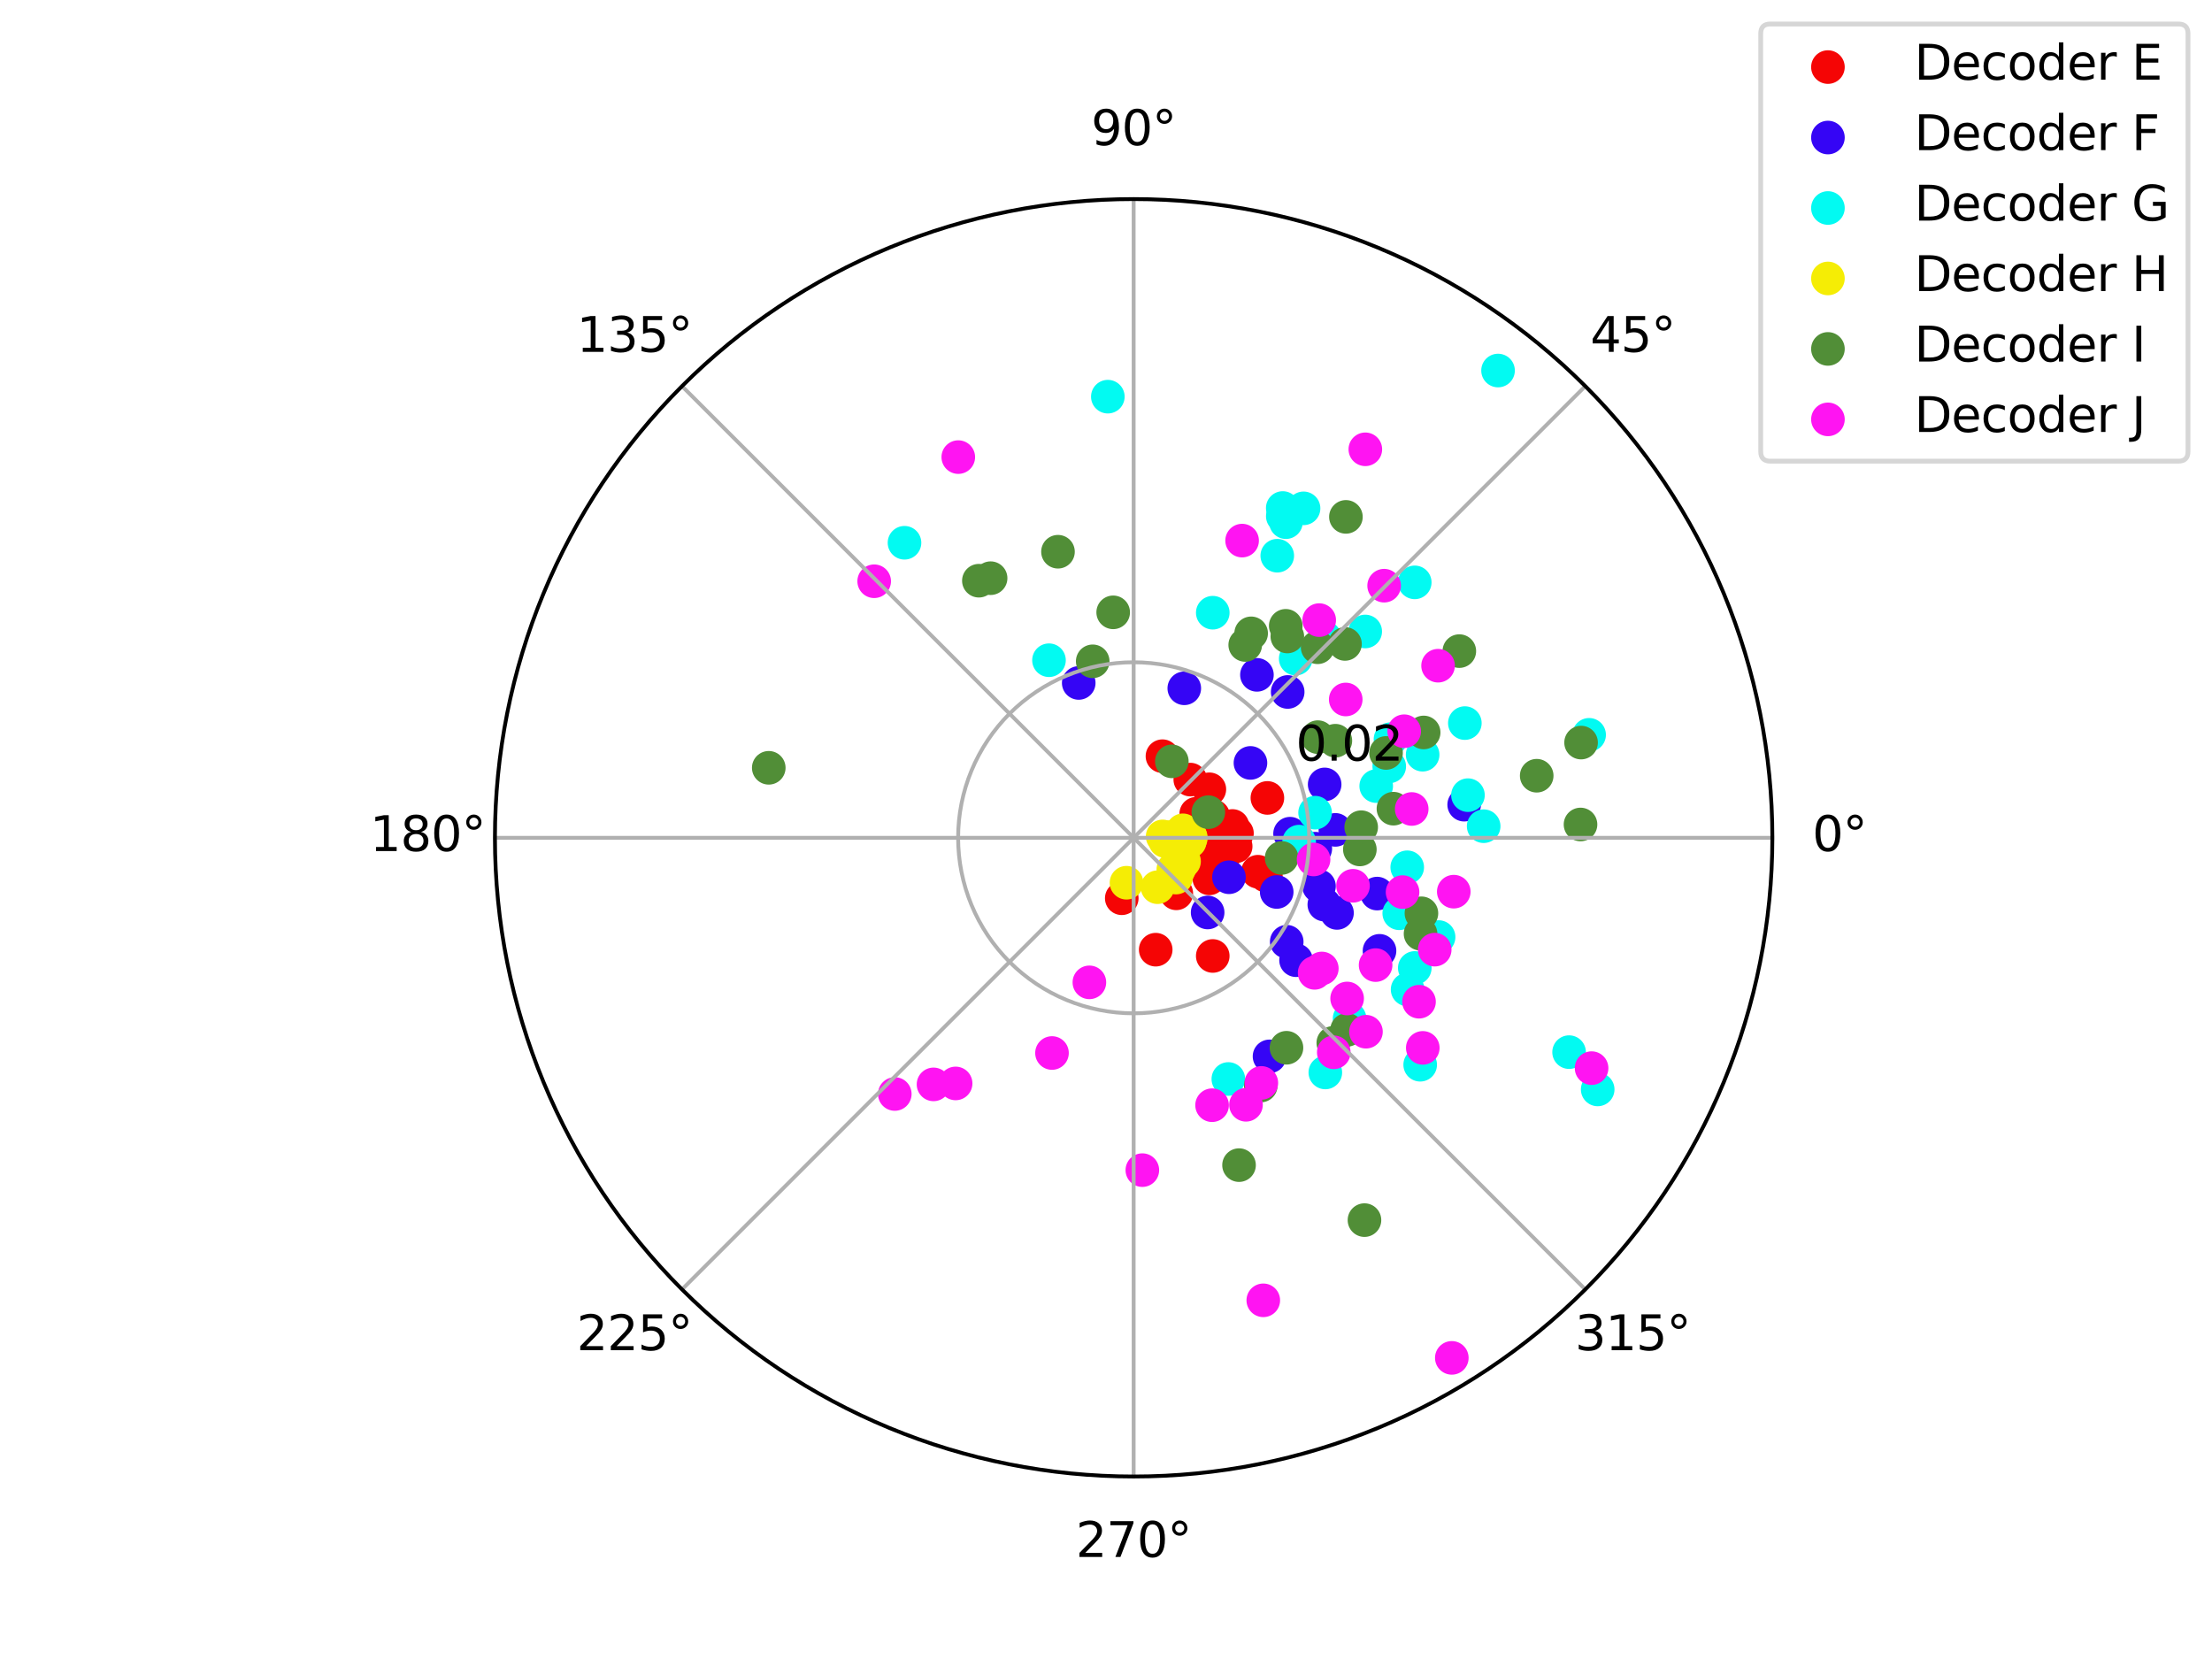 <?xml version="1.0" encoding="utf-8" standalone="no"?>
<!DOCTYPE svg PUBLIC "-//W3C//DTD SVG 1.1//EN"
  "http://www.w3.org/Graphics/SVG/1.1/DTD/svg11.dtd">
<svg xmlns:xlink="http://www.w3.org/1999/xlink" width="460.8pt" height="345.6pt" viewBox="0 0 460.8 345.6" xmlns="http://www.w3.org/2000/svg" version="1.1">
 <defs>
  <style type="text/css">*{stroke-linejoin: round; stroke-linecap: butt}</style>
 </defs>
 <g id="figure_1">
  <g id="patch_1">
   <path d="M 0 345.6 
L 460.8 345.6 
L 460.8 0 
L 0 0 
z
" style="fill: #ffffff"/>
  </g>
  <g id="axes_1">
   <g id="patch_2">
    <path d="M 369.216 174.528 
C 369.216 157.055 365.774 139.752 359.088 123.61 
C 352.401 107.467 342.6 92.798 330.245 80.443 
C 317.89 68.088 303.221 58.287 287.078 51.6 
C 270.936 44.914 253.633 41.472 236.16 41.472 
C 218.687 41.472 201.384 44.914 185.242 51.6 
C 169.099 58.287 154.43 68.088 142.075 80.443 
C 129.72 92.798 119.919 107.467 113.232 123.61 
C 106.546 139.752 103.104 157.055 103.104 174.528 
C 103.104 192.001 106.546 209.304 113.232 225.446 
C 119.919 241.589 129.72 256.258 142.075 268.613 
C 154.43 280.968 169.099 290.769 185.242 297.456 
C 201.384 304.142 218.687 307.584 236.16 307.584 
C 253.633 307.584 270.936 304.142 287.078 297.456 
C 303.221 290.769 317.89 280.968 330.245 268.613 
C 342.6 256.258 352.401 241.589 359.088 225.446 
C 365.774 209.304 369.216 192.001 369.216 174.528 
M 236.16 174.528 
C 236.16 174.528 236.16 174.528 236.16 174.528 
C 236.16 174.528 236.16 174.528 236.16 174.528 
C 236.16 174.528 236.16 174.528 236.16 174.528 
C 236.16 174.528 236.16 174.528 236.16 174.528 
C 236.16 174.528 236.16 174.528 236.16 174.528 
C 236.16 174.528 236.16 174.528 236.16 174.528 
C 236.16 174.528 236.16 174.528 236.16 174.528 
C 236.16 174.528 236.16 174.528 236.16 174.528 
C 236.16 174.528 236.16 174.528 236.16 174.528 
C 236.16 174.528 236.16 174.528 236.16 174.528 
C 236.16 174.528 236.16 174.528 236.16 174.528 
C 236.16 174.528 236.16 174.528 236.16 174.528 
C 236.16 174.528 236.16 174.528 236.16 174.528 
C 236.16 174.528 236.16 174.528 236.16 174.528 
C 236.16 174.528 236.16 174.528 236.16 174.528 
C 236.16 174.528 236.16 174.528 236.16 174.528 
M 369.216 174.528 
z
" style="fill: #ffffff"/>
   </g>
   <g id="PathCollection_1">
    <defs>
     <path id="mceeef02242" d="M 0 3 
C 0.796 3 1.559 2.684 2.121 2.121 
C 2.684 1.559 3 0.796 3 0 
C 3 -0.796 2.684 -1.559 2.121 -2.121 
C 1.559 -2.684 0.796 -3 0 -3 
C -0.796 -3 -1.559 -2.684 -2.121 -2.121 
C -2.684 -1.559 -3 -0.796 -3 0 
C -3 0.796 -2.684 1.559 -2.121 2.121 
C -1.559 2.684 -0.796 3 0 3 
z
" style="stroke: #f50505"/>
    </defs>
    <g clip-path="url(#pfaa3c28ab3)">
     <use xlink:href="#mceeef02242" x="264.02" y="166.222" style="fill: #f50505; stroke: #f50505"/>
     <use xlink:href="#mceeef02242" x="247.959" y="162.402" style="fill: #f50505; stroke: #f50505"/>
     <use xlink:href="#mceeef02242" x="249.195" y="169.523" style="fill: #f50505; stroke: #f50505"/>
     <use xlink:href="#mceeef02242" x="247.779" y="176.985" style="fill: #f50505; stroke: #f50505"/>
     <use xlink:href="#mceeef02242" x="245.044" y="186.099" style="fill: #f50505; stroke: #f50505"/>
     <use xlink:href="#mceeef02242" x="251.819" y="181.936" style="fill: #f50505; stroke: #f50505"/>
     <use xlink:href="#mceeef02242" x="251.759" y="175.53" style="fill: #f50505; stroke: #f50505"/>
     <use xlink:href="#mceeef02242" x="251.922" y="182.98" style="fill: #f50505; stroke: #f50505"/>
     <use xlink:href="#mceeef02242" x="252.482" y="176.52" style="fill: #f50505; stroke: #f50505"/>
     <use xlink:href="#mceeef02242" x="252.347" y="174.18" style="fill: #f50505; stroke: #f50505"/>
     <use xlink:href="#mceeef02242" x="252.638" y="199.146" style="fill: #f50505; stroke: #f50505"/>
     <use xlink:href="#mceeef02242" x="256.568" y="172.62" style="fill: #f50505; stroke: #f50505"/>
     <use xlink:href="#mceeef02242" x="256.739" y="172.066" style="fill: #f50505; stroke: #f50505"/>
     <use xlink:href="#mceeef02242" x="263.703" y="182.396" style="fill: #f50505; stroke: #f50505"/>
     <use xlink:href="#mceeef02242" x="233.684" y="187.122" style="fill: #f50505; stroke: #f50505"/>
     <use xlink:href="#mceeef02242" x="251.776" y="176.257" style="fill: #f50505; stroke: #f50505"/>
     <use xlink:href="#mceeef02242" x="253.253" y="175.083" style="fill: #f50505; stroke: #f50505"/>
     <use xlink:href="#mceeef02242" x="242.161" y="157.528" style="fill: #f50505; stroke: #f50505"/>
     <use xlink:href="#mceeef02242" x="248.439" y="178.713" style="fill: #f50505; stroke: #f50505"/>
     <use xlink:href="#mceeef02242" x="254.432" y="174.625" style="fill: #f50505; stroke: #f50505"/>
     <use xlink:href="#mceeef02242" x="246.716" y="175.793" style="fill: #f50505; stroke: #f50505"/>
     <use xlink:href="#mceeef02242" x="249.819" y="173.523" style="fill: #f50505; stroke: #f50505"/>
     <use xlink:href="#mceeef02242" x="257.68" y="173.588" style="fill: #f50505; stroke: #f50505"/>
     <use xlink:href="#mceeef02242" x="249.311" y="179.082" style="fill: #f50505; stroke: #f50505"/>
     <use xlink:href="#mceeef02242" x="251.405" y="173.841" style="fill: #f50505; stroke: #f50505"/>
     <use xlink:href="#mceeef02242" x="262.047" y="181.594" style="fill: #f50505; stroke: #f50505"/>
     <use xlink:href="#mceeef02242" x="251.773" y="172.952" style="fill: #f50505; stroke: #f50505"/>
     <use xlink:href="#mceeef02242" x="254.688" y="175.287" style="fill: #f50505; stroke: #f50505"/>
     <use xlink:href="#mceeef02242" x="240.755" y="197.837" style="fill: #f50505; stroke: #f50505"/>
     <use xlink:href="#mceeef02242" x="250.347" y="173.59" style="fill: #f50505; stroke: #f50505"/>
     <use xlink:href="#mceeef02242" x="250.025" y="175.41" style="fill: #f50505; stroke: #f50505"/>
     <use xlink:href="#mceeef02242" x="252.735" y="170.008" style="fill: #f50505; stroke: #f50505"/>
     <use xlink:href="#mceeef02242" x="251.932" y="164.424" style="fill: #f50505; stroke: #f50505"/>
     <use xlink:href="#mceeef02242" x="257.413" y="176.316" style="fill: #f50505; stroke: #f50505"/>
     <use xlink:href="#mceeef02242" x="254.774" y="180.958" style="fill: #f50505; stroke: #f50505"/>
    </g>
   </g>
   <g id="PathCollection_2">
    <defs>
     <path id="mf7ef547e50" d="M 0 3 
C 0.796 3 1.559 2.684 2.121 2.121 
C 2.684 1.559 3 0.796 3 0 
C 3 -0.796 2.684 -1.559 2.121 -2.121 
C 1.559 -2.684 0.796 -3 0 -3 
C -0.796 -3 -1.559 -2.684 -2.121 -2.121 
C -2.684 -1.559 -3 -0.796 -3 0 
C -3 0.796 -2.684 1.559 -2.121 2.121 
C -1.559 2.684 -0.796 3 0 3 
z
" style="stroke: #3505f5"/>
    </defs>
    <g clip-path="url(#pfaa3c28ab3)">
     <use xlink:href="#mf7ef547e50" x="268.249" y="144.15" style="fill: #3505f5; stroke: #3505f5"/>
     <use xlink:href="#mf7ef547e50" x="275.878" y="188.442" style="fill: #3505f5; stroke: #3505f5"/>
     <use xlink:href="#mf7ef547e50" x="260.492" y="158.928" style="fill: #3505f5; stroke: #3505f5"/>
     <use xlink:href="#mf7ef547e50" x="261.842" y="140.583" style="fill: #3505f5; stroke: #3505f5"/>
     <use xlink:href="#mf7ef547e50" x="278.521" y="190.176" style="fill: #3505f5; stroke: #3505f5"/>
     <use xlink:href="#mf7ef547e50" x="247.299" y="174.528" style="fill: #3505f5; stroke: #3505f5"/>
     <use xlink:href="#mf7ef547e50" x="268.742" y="173.673" style="fill: #3505f5; stroke: #3505f5"/>
     <use xlink:href="#mf7ef547e50" x="269.992" y="200.028" style="fill: #3505f5; stroke: #3505f5"/>
     <use xlink:href="#mf7ef547e50" x="247.299" y="174.528" style="fill: #3505f5; stroke: #3505f5"/>
     <use xlink:href="#mf7ef547e50" x="247.299" y="174.528" style="fill: #3505f5; stroke: #3505f5"/>
     <use xlink:href="#mf7ef547e50" x="247.299" y="174.528" style="fill: #3505f5; stroke: #3505f5"/>
     <use xlink:href="#mf7ef547e50" x="247.299" y="174.528" style="fill: #3505f5; stroke: #3505f5"/>
     <use xlink:href="#mf7ef547e50" x="247.299" y="174.528" style="fill: #3505f5; stroke: #3505f5"/>
     <use xlink:href="#mf7ef547e50" x="247.299" y="174.528" style="fill: #3505f5; stroke: #3505f5"/>
     <use xlink:href="#mf7ef547e50" x="247.299" y="174.528" style="fill: #3505f5; stroke: #3505f5"/>
     <use xlink:href="#mf7ef547e50" x="268.048" y="196.181" style="fill: #3505f5; stroke: #3505f5"/>
     <use xlink:href="#mf7ef547e50" x="247.299" y="174.528" style="fill: #3505f5; stroke: #3505f5"/>
     <use xlink:href="#mf7ef547e50" x="247.299" y="174.528" style="fill: #3505f5; stroke: #3505f5"/>
     <use xlink:href="#mf7ef547e50" x="274.001" y="176.792" style="fill: #3505f5; stroke: #3505f5"/>
     <use xlink:href="#mf7ef547e50" x="247.299" y="174.528" style="fill: #3505f5; stroke: #3505f5"/>
     <use xlink:href="#mf7ef547e50" x="251.574" y="190.084" style="fill: #3505f5; stroke: #3505f5"/>
     <use xlink:href="#mf7ef547e50" x="278.183" y="172.877" style="fill: #3505f5; stroke: #3505f5"/>
     <use xlink:href="#mf7ef547e50" x="247.299" y="174.528" style="fill: #3505f5; stroke: #3505f5"/>
     <use xlink:href="#mf7ef547e50" x="247.299" y="174.528" style="fill: #3505f5; stroke: #3505f5"/>
     <use xlink:href="#mf7ef547e50" x="287.379" y="198.075" style="fill: #3505f5; stroke: #3505f5"/>
     <use xlink:href="#mf7ef547e50" x="265.96" y="185.815" style="fill: #3505f5; stroke: #3505f5"/>
     <use xlink:href="#mf7ef547e50" x="273.668" y="177.416" style="fill: #3505f5; stroke: #3505f5"/>
     <use xlink:href="#mf7ef547e50" x="264.466" y="220.061" style="fill: #3505f5; stroke: #3505f5"/>
     <use xlink:href="#mf7ef547e50" x="305.014" y="167.627" style="fill: #3505f5; stroke: #3505f5"/>
     <use xlink:href="#mf7ef547e50" x="274.77" y="184.607" style="fill: #3505f5; stroke: #3505f5"/>
     <use xlink:href="#mf7ef547e50" x="286.882" y="186.15" style="fill: #3505f5; stroke: #3505f5"/>
     <use xlink:href="#mf7ef547e50" x="256.018" y="182.748" style="fill: #3505f5; stroke: #3505f5"/>
     <use xlink:href="#mf7ef547e50" x="224.719" y="142.271" style="fill: #3505f5; stroke: #3505f5"/>
     <use xlink:href="#mf7ef547e50" x="246.709" y="143.386" style="fill: #3505f5; stroke: #3505f5"/>
     <use xlink:href="#mf7ef547e50" x="275.949" y="163.409" style="fill: #3505f5; stroke: #3505f5"/>
    </g>
   </g>
   <g id="PathCollection_3">
    <defs>
     <path id="m5dd51b2fea" d="M 0 3 
C 0.796 3 1.559 2.684 2.121 2.121 
C 2.684 1.559 3 0.796 3 0 
C 3 -0.796 2.684 -1.559 2.121 -2.121 
C 1.559 -2.684 0.796 -3 0 -3 
C -0.796 -3 -1.559 -2.684 -2.121 -2.121 
C -2.684 -1.559 -3 -0.796 -3 0 
C -3 0.796 -2.684 1.559 -2.121 2.121 
C -1.559 2.684 -0.796 3 0 3 
z
" style="stroke: #02faf2"/>
    </defs>
    <g clip-path="url(#pfaa3c28ab3)">
     <use xlink:href="#m5dd51b2fea" x="312.071" y="77.189" style="fill: #02faf2; stroke: #02faf2"/>
     <use xlink:href="#m5dd51b2fea" x="286.69" y="163.755" style="fill: #02faf2; stroke: #02faf2"/>
     <use xlink:href="#m5dd51b2fea" x="270.633" y="175.323" style="fill: #02faf2; stroke: #02faf2"/>
     <use xlink:href="#m5dd51b2fea" x="299.686" y="195.203" style="fill: #02faf2; stroke: #02faf2"/>
     <use xlink:href="#m5dd51b2fea" x="276.091" y="223.413" style="fill: #02faf2; stroke: #02faf2"/>
     <use xlink:href="#m5dd51b2fea" x="289.666" y="153.987" style="fill: #02faf2; stroke: #02faf2"/>
     <use xlink:href="#m5dd51b2fea" x="269.921" y="137.206" style="fill: #02faf2; stroke: #02faf2"/>
     <use xlink:href="#m5dd51b2fea" x="289.404" y="159.658" style="fill: #02faf2; stroke: #02faf2"/>
     <use xlink:href="#m5dd51b2fea" x="267.222" y="105.829" style="fill: #02faf2; stroke: #02faf2"/>
     <use xlink:href="#m5dd51b2fea" x="305.156" y="150.633" style="fill: #02faf2; stroke: #02faf2"/>
     <use xlink:href="#m5dd51b2fea" x="332.829" y="226.947" style="fill: #02faf2; stroke: #02faf2"/>
     <use xlink:href="#m5dd51b2fea" x="293.151" y="180.67" style="fill: #02faf2; stroke: #02faf2"/>
     <use xlink:href="#m5dd51b2fea" x="294.717" y="121.319" style="fill: #02faf2; stroke: #02faf2"/>
     <use xlink:href="#m5dd51b2fea" x="326.871" y="219.18" style="fill: #02faf2; stroke: #02faf2"/>
     <use xlink:href="#m5dd51b2fea" x="255.886" y="224.774" style="fill: #02faf2; stroke: #02faf2"/>
     <use xlink:href="#m5dd51b2fea" x="267.228" y="107.535" style="fill: #02faf2; stroke: #02faf2"/>
     <use xlink:href="#m5dd51b2fea" x="230.783" y="82.633" style="fill: #02faf2; stroke: #02faf2"/>
     <use xlink:href="#m5dd51b2fea" x="284.4" y="131.547" style="fill: #02faf2; stroke: #02faf2"/>
     <use xlink:href="#m5dd51b2fea" x="281.146" y="212.192" style="fill: #02faf2; stroke: #02faf2"/>
     <use xlink:href="#m5dd51b2fea" x="305.803" y="165.646" style="fill: #02faf2; stroke: #02faf2"/>
     <use xlink:href="#m5dd51b2fea" x="273.958" y="169.295" style="fill: #02faf2; stroke: #02faf2"/>
     <use xlink:href="#m5dd51b2fea" x="294.725" y="201.643" style="fill: #02faf2; stroke: #02faf2"/>
     <use xlink:href="#m5dd51b2fea" x="275.963" y="132.839" style="fill: #02faf2; stroke: #02faf2"/>
     <use xlink:href="#m5dd51b2fea" x="291.489" y="190.25" style="fill: #02faf2; stroke: #02faf2"/>
     <use xlink:href="#m5dd51b2fea" x="295.851" y="221.805" style="fill: #02faf2; stroke: #02faf2"/>
     <use xlink:href="#m5dd51b2fea" x="266.077" y="115.763" style="fill: #02faf2; stroke: #02faf2"/>
     <use xlink:href="#m5dd51b2fea" x="267.883" y="108.777" style="fill: #02faf2; stroke: #02faf2"/>
     <use xlink:href="#m5dd51b2fea" x="293.23" y="206.129" style="fill: #02faf2; stroke: #02faf2"/>
     <use xlink:href="#m5dd51b2fea" x="331.043" y="153.077" style="fill: #02faf2; stroke: #02faf2"/>
     <use xlink:href="#m5dd51b2fea" x="252.643" y="127.637" style="fill: #02faf2; stroke: #02faf2"/>
     <use xlink:href="#m5dd51b2fea" x="309.075" y="172.113" style="fill: #02faf2; stroke: #02faf2"/>
     <use xlink:href="#m5dd51b2fea" x="296.362" y="157.218" style="fill: #02faf2; stroke: #02faf2"/>
     <use xlink:href="#m5dd51b2fea" x="271.555" y="105.898" style="fill: #02faf2; stroke: #02faf2"/>
     <use xlink:href="#m5dd51b2fea" x="188.424" y="113.068" style="fill: #02faf2; stroke: #02faf2"/>
     <use xlink:href="#m5dd51b2fea" x="218.523" y="137.537" style="fill: #02faf2; stroke: #02faf2"/>
    </g>
   </g>
   <g id="PathCollection_4">
    <defs>
     <path id="m73ed9f425c" d="M 0 3 
C 0.796 3 1.559 2.684 2.121 2.121 
C 2.684 1.559 3 0.796 3 0 
C 3 -0.796 2.684 -1.559 2.121 -2.121 
C 1.559 -2.684 0.796 -3 0 -3 
C -0.796 -3 -1.559 -2.684 -2.121 -2.121 
C -2.684 -1.559 -3 -0.796 -3 0 
C -3 0.796 -2.684 1.559 -2.121 2.121 
C -1.559 2.684 -0.796 3 0 3 
z
" style="stroke: #f5ed05"/>
    </defs>
    <g clip-path="url(#pfaa3c28ab3)">
     <use xlink:href="#m73ed9f425c" x="242.987" y="174.491" style="fill: #f5ed05; stroke: #f5ed05"/>
     <use xlink:href="#m73ed9f425c" x="246.188" y="174.855" style="fill: #f5ed05; stroke: #f5ed05"/>
     <use xlink:href="#m73ed9f425c" x="246.272" y="174.538" style="fill: #f5ed05; stroke: #f5ed05"/>
     <use xlink:href="#m73ed9f425c" x="247.851" y="175.301" style="fill: #f5ed05; stroke: #f5ed05"/>
     <use xlink:href="#m73ed9f425c" x="245.412" y="181.469" style="fill: #f5ed05; stroke: #f5ed05"/>
     <use xlink:href="#m73ed9f425c" x="246.165" y="177.42" style="fill: #f5ed05; stroke: #f5ed05"/>
     <use xlink:href="#m73ed9f425c" x="246.08" y="175.692" style="fill: #f5ed05; stroke: #f5ed05"/>
     <use xlink:href="#m73ed9f425c" x="244.982" y="182.814" style="fill: #f5ed05; stroke: #f5ed05"/>
     <use xlink:href="#m73ed9f425c" x="245.077" y="174.921" style="fill: #f5ed05; stroke: #f5ed05"/>
     <use xlink:href="#m73ed9f425c" x="245" y="174.651" style="fill: #f5ed05; stroke: #f5ed05"/>
     <use xlink:href="#m73ed9f425c" x="234.67" y="183.889" style="fill: #f5ed05; stroke: #f5ed05"/>
     <use xlink:href="#m73ed9f425c" x="247.348" y="174.744" style="fill: #f5ed05; stroke: #f5ed05"/>
     <use xlink:href="#m73ed9f425c" x="245.338" y="175.092" style="fill: #f5ed05; stroke: #f5ed05"/>
     <use xlink:href="#m73ed9f425c" x="245.89" y="173.863" style="fill: #f5ed05; stroke: #f5ed05"/>
     <use xlink:href="#m73ed9f425c" x="248.082" y="174.533" style="fill: #f5ed05; stroke: #f5ed05"/>
     <use xlink:href="#m73ed9f425c" x="244.683" y="174.421" style="fill: #f5ed05; stroke: #f5ed05"/>
     <use xlink:href="#m73ed9f425c" x="246.699" y="174.655" style="fill: #f5ed05; stroke: #f5ed05"/>
     <use xlink:href="#m73ed9f425c" x="246.128" y="175.337" style="fill: #f5ed05; stroke: #f5ed05"/>
     <use xlink:href="#m73ed9f425c" x="244.432" y="181.084" style="fill: #f5ed05; stroke: #f5ed05"/>
     <use xlink:href="#m73ed9f425c" x="246.417" y="172.968" style="fill: #f5ed05; stroke: #f5ed05"/>
     <use xlink:href="#m73ed9f425c" x="247.655" y="175.087" style="fill: #f5ed05; stroke: #f5ed05"/>
     <use xlink:href="#m73ed9f425c" x="246.662" y="179.435" style="fill: #f5ed05; stroke: #f5ed05"/>
     <use xlink:href="#m73ed9f425c" x="247.918" y="174.065" style="fill: #f5ed05; stroke: #f5ed05"/>
     <use xlink:href="#m73ed9f425c" x="241.135" y="184.82" style="fill: #f5ed05; stroke: #f5ed05"/>
     <use xlink:href="#m73ed9f425c" x="245.048" y="174.315" style="fill: #f5ed05; stroke: #f5ed05"/>
     <use xlink:href="#m73ed9f425c" x="243.955" y="174.382" style="fill: #f5ed05; stroke: #f5ed05"/>
     <use xlink:href="#m73ed9f425c" x="245.492" y="174.636" style="fill: #f5ed05; stroke: #f5ed05"/>
     <use xlink:href="#m73ed9f425c" x="247.759" y="174.628" style="fill: #f5ed05; stroke: #f5ed05"/>
     <use xlink:href="#m73ed9f425c" x="242.201" y="174.243" style="fill: #f5ed05; stroke: #f5ed05"/>
     <use xlink:href="#m73ed9f425c" x="244.347" y="174.358" style="fill: #f5ed05; stroke: #f5ed05"/>
     <use xlink:href="#m73ed9f425c" x="245.628" y="180.575" style="fill: #f5ed05; stroke: #f5ed05"/>
     <use xlink:href="#m73ed9f425c" x="246.632" y="174.106" style="fill: #f5ed05; stroke: #f5ed05"/>
     <use xlink:href="#m73ed9f425c" x="245.653" y="174.649" style="fill: #f5ed05; stroke: #f5ed05"/>
     <use xlink:href="#m73ed9f425c" x="242.746" y="175.211" style="fill: #f5ed05; stroke: #f5ed05"/>
     <use xlink:href="#m73ed9f425c" x="245.858" y="180.559" style="fill: #f5ed05; stroke: #f5ed05"/>
    </g>
   </g>
   <g id="PathCollection_5">
    <defs>
     <path id="m94e762803a" d="M 0 3 
C 0.796 3 1.559 2.684 2.121 2.121 
C 2.684 1.559 3 0.796 3 0 
C 3 -0.796 2.684 -1.559 2.121 -2.121 
C 1.559 -2.684 0.796 -3 0 -3 
C -0.796 -3 -1.559 -2.684 -2.121 -2.121 
C -2.684 -1.559 -3 -0.796 -3 0 
C -3 0.796 -2.684 1.559 -2.121 2.121 
C -1.559 2.684 -0.796 3 0 3 
z
" style="stroke: #518e37"/>
    </defs>
    <g clip-path="url(#pfaa3c28ab3)">
     <use xlink:href="#m94e762803a" x="320.124" y="161.598" style="fill: #518e37; stroke: #518e37"/>
     <use xlink:href="#m94e762803a" x="278.18" y="154.305" style="fill: #518e37; stroke: #518e37"/>
     <use xlink:href="#m94e762803a" x="244.114" y="158.601" style="fill: #518e37; stroke: #518e37"/>
     <use xlink:href="#m94e762803a" x="262.644" y="226.139" style="fill: #518e37; stroke: #518e37"/>
     <use xlink:href="#m94e762803a" x="280.613" y="214.541" style="fill: #518e37; stroke: #518e37"/>
     <use xlink:href="#m94e762803a" x="267.996" y="218.268" style="fill: #518e37; stroke: #518e37"/>
     <use xlink:href="#m94e762803a" x="274.525" y="153.561" style="fill: #518e37; stroke: #518e37"/>
     <use xlink:href="#m94e762803a" x="283.282" y="176.954" style="fill: #518e37; stroke: #518e37"/>
     <use xlink:href="#m94e762803a" x="203.919" y="120.972" style="fill: #518e37; stroke: #518e37"/>
     <use xlink:href="#m94e762803a" x="280.185" y="134.143" style="fill: #518e37; stroke: #518e37"/>
     <use xlink:href="#m94e762803a" x="284.244" y="254.172" style="fill: #518e37; stroke: #518e37"/>
     <use xlink:href="#m94e762803a" x="260.637" y="131.936" style="fill: #518e37; stroke: #518e37"/>
     <use xlink:href="#m94e762803a" x="206.361" y="120.447" style="fill: #518e37; stroke: #518e37"/>
     <use xlink:href="#m94e762803a" x="329.251" y="171.756" style="fill: #518e37; stroke: #518e37"/>
     <use xlink:href="#m94e762803a" x="227.631" y="137.764" style="fill: #518e37; stroke: #518e37"/>
     <use xlink:href="#m94e762803a" x="288.739" y="156.855" style="fill: #518e37; stroke: #518e37"/>
     <use xlink:href="#m94e762803a" x="304.004" y="135.637" style="fill: #518e37; stroke: #518e37"/>
     <use xlink:href="#m94e762803a" x="220.398" y="114.935" style="fill: #518e37; stroke: #518e37"/>
     <use xlink:href="#m94e762803a" x="290.28" y="168.462" style="fill: #518e37; stroke: #518e37"/>
     <use xlink:href="#m94e762803a" x="258.114" y="242.717" style="fill: #518e37; stroke: #518e37"/>
     <use xlink:href="#m94e762803a" x="251.72" y="169.192" style="fill: #518e37; stroke: #518e37"/>
     <use xlink:href="#m94e762803a" x="277.753" y="217.24" style="fill: #518e37; stroke: #518e37"/>
     <use xlink:href="#m94e762803a" x="267.842" y="130.369" style="fill: #518e37; stroke: #518e37"/>
     <use xlink:href="#m94e762803a" x="268.175" y="132.59" style="fill: #518e37; stroke: #518e37"/>
     <use xlink:href="#m94e762803a" x="296.111" y="190.257" style="fill: #518e37; stroke: #518e37"/>
     <use xlink:href="#m94e762803a" x="266.986" y="178.727" style="fill: #518e37; stroke: #518e37"/>
     <use xlink:href="#m94e762803a" x="274.486" y="134.835" style="fill: #518e37; stroke: #518e37"/>
     <use xlink:href="#m94e762803a" x="295.926" y="194.518" style="fill: #518e37; stroke: #518e37"/>
     <use xlink:href="#m94e762803a" x="329.367" y="154.693" style="fill: #518e37; stroke: #518e37"/>
     <use xlink:href="#m94e762803a" x="283.56" y="172.32" style="fill: #518e37; stroke: #518e37"/>
     <use xlink:href="#m94e762803a" x="296.573" y="152.585" style="fill: #518e37; stroke: #518e37"/>
     <use xlink:href="#m94e762803a" x="231.898" y="127.561" style="fill: #518e37; stroke: #518e37"/>
     <use xlink:href="#m94e762803a" x="160.147" y="159.948" style="fill: #518e37; stroke: #518e37"/>
     <use xlink:href="#m94e762803a" x="280.379" y="107.676" style="fill: #518e37; stroke: #518e37"/>
     <use xlink:href="#m94e762803a" x="259.403" y="134.358" style="fill: #518e37; stroke: #518e37"/>
    </g>
   </g>
   <g id="PathCollection_6">
    <defs>
     <path id="mcee70cf090" d="M 0 3 
C 0.796 3 1.559 2.684 2.121 2.121 
C 2.684 1.559 3 0.796 3 0 
C 3 -0.796 2.684 -1.559 2.121 -2.121 
C 1.559 -2.684 0.796 -3 0 -3 
C -0.796 -3 -1.559 -2.684 -2.121 -2.121 
C -2.684 -1.559 -3 -0.796 -3 0 
C -3 0.796 -2.684 1.559 -2.121 2.121 
C -1.559 2.684 -0.796 3 0 3 
z
" style="stroke: #ff14f2"/>
    </defs>
    <g clip-path="url(#pfaa3c28ab3)">
     <use xlink:href="#mcee70cf090" x="302.44" y="282.87" style="fill: #ff14f2; stroke: #ff14f2"/>
     <use xlink:href="#mcee70cf090" x="219.15" y="219.361" style="fill: #ff14f2; stroke: #ff14f2"/>
     <use xlink:href="#mcee70cf090" x="226.939" y="204.643" style="fill: #ff14f2; stroke: #ff14f2"/>
     <use xlink:href="#mcee70cf090" x="194.469" y="225.897" style="fill: #ff14f2; stroke: #ff14f2"/>
     <use xlink:href="#mcee70cf090" x="199.074" y="225.699" style="fill: #ff14f2; stroke: #ff14f2"/>
     <use xlink:href="#mcee70cf090" x="292.181" y="185.841" style="fill: #ff14f2; stroke: #ff14f2"/>
     <use xlink:href="#mcee70cf090" x="281.857" y="184.525" style="fill: #ff14f2; stroke: #ff14f2"/>
     <use xlink:href="#mcee70cf090" x="280.341" y="145.714" style="fill: #ff14f2; stroke: #ff14f2"/>
     <use xlink:href="#mcee70cf090" x="296.391" y="218.292" style="fill: #ff14f2; stroke: #ff14f2"/>
     <use xlink:href="#mcee70cf090" x="295.607" y="208.677" style="fill: #ff14f2; stroke: #ff14f2"/>
     <use xlink:href="#mcee70cf090" x="331.556" y="222.512" style="fill: #ff14f2; stroke: #ff14f2"/>
     <use xlink:href="#mcee70cf090" x="280.631" y="208.002" style="fill: #ff14f2; stroke: #ff14f2"/>
     <use xlink:href="#mcee70cf090" x="299.578" y="138.679" style="fill: #ff14f2; stroke: #ff14f2"/>
     <use xlink:href="#mcee70cf090" x="263.166" y="270.88" style="fill: #ff14f2; stroke: #ff14f2"/>
     <use xlink:href="#mcee70cf090" x="277.85" y="219.215" style="fill: #ff14f2; stroke: #ff14f2"/>
     <use xlink:href="#mcee70cf090" x="292.517" y="152.329" style="fill: #ff14f2; stroke: #ff14f2"/>
     <use xlink:href="#mcee70cf090" x="199.628" y="95.224" style="fill: #ff14f2; stroke: #ff14f2"/>
     <use xlink:href="#mcee70cf090" x="259.564" y="230.146" style="fill: #ff14f2; stroke: #ff14f2"/>
     <use xlink:href="#mcee70cf090" x="252.499" y="230.234" style="fill: #ff14f2; stroke: #ff14f2"/>
     <use xlink:href="#mcee70cf090" x="237.972" y="243.761" style="fill: #ff14f2; stroke: #ff14f2"/>
     <use xlink:href="#mcee70cf090" x="273.643" y="179.041" style="fill: #ff14f2; stroke: #ff14f2"/>
     <use xlink:href="#mcee70cf090" x="294.086" y="168.528" style="fill: #ff14f2; stroke: #ff14f2"/>
     <use xlink:href="#mcee70cf090" x="286.563" y="201.048" style="fill: #ff14f2; stroke: #ff14f2"/>
     <use xlink:href="#mcee70cf090" x="262.76" y="225.591" style="fill: #ff14f2; stroke: #ff14f2"/>
     <use xlink:href="#mcee70cf090" x="298.877" y="197.83" style="fill: #ff14f2; stroke: #ff14f2"/>
     <use xlink:href="#mcee70cf090" x="258.754" y="112.618" style="fill: #ff14f2; stroke: #ff14f2"/>
     <use xlink:href="#mcee70cf090" x="302.847" y="185.75" style="fill: #ff14f2; stroke: #ff14f2"/>
     <use xlink:href="#mcee70cf090" x="284.555" y="214.925" style="fill: #ff14f2; stroke: #ff14f2"/>
     <use xlink:href="#mcee70cf090" x="284.423" y="93.599" style="fill: #ff14f2; stroke: #ff14f2"/>
     <use xlink:href="#mcee70cf090" x="273.862" y="202.661" style="fill: #ff14f2; stroke: #ff14f2"/>
     <use xlink:href="#mcee70cf090" x="186.4" y="227.899" style="fill: #ff14f2; stroke: #ff14f2"/>
     <use xlink:href="#mcee70cf090" x="274.814" y="129.178" style="fill: #ff14f2; stroke: #ff14f2"/>
     <use xlink:href="#mcee70cf090" x="182.108" y="121.086" style="fill: #ff14f2; stroke: #ff14f2"/>
     <use xlink:href="#mcee70cf090" x="288.342" y="122.007" style="fill: #ff14f2; stroke: #ff14f2"/>
     <use xlink:href="#mcee70cf090" x="275.359" y="201.754" style="fill: #ff14f2; stroke: #ff14f2"/>
    </g>
   </g>
   <g id="matplotlib.axis_1">
    <g id="xtick_1">
     <g id="line2d_1">
      <path d="M 236.16 174.528 
L 369.216 174.528 
" clip-path="url(#pfaa3c28ab3)" style="fill: none; stroke: #b0b0b0; stroke-width: 0.8; stroke-linecap: square"/>
     </g>
     <g id="text_1">
      <!-- 0° -->
      <g transform="translate(377.535 177.287)scale(0.1 -0.1)">
       <defs>
        <path id="DejaVuSans-30" d="M 2034 4250 
Q 1547 4250 1301 3770 
Q 1056 3291 1056 2328 
Q 1056 1369 1301 889 
Q 1547 409 2034 409 
Q 2525 409 2770 889 
Q 3016 1369 3016 2328 
Q 3016 3291 2770 3770 
Q 2525 4250 2034 4250 
z
M 2034 4750 
Q 2819 4750 3233 4129 
Q 3647 3509 3647 2328 
Q 3647 1150 3233 529 
Q 2819 -91 2034 -91 
Q 1250 -91 836 529 
Q 422 1150 422 2328 
Q 422 3509 836 4129 
Q 1250 4750 2034 4750 
z
" transform="scale(0.016)"/>
        <path id="DejaVuSans-b0" d="M 1600 4347 
Q 1350 4347 1178 4173 
Q 1006 4000 1006 3750 
Q 1006 3503 1178 3333 
Q 1350 3163 1600 3163 
Q 1850 3163 2022 3333 
Q 2194 3503 2194 3750 
Q 2194 3997 2020 4172 
Q 1847 4347 1600 4347 
z
M 1600 4750 
Q 1800 4750 1984 4673 
Q 2169 4597 2303 4453 
Q 2447 4313 2519 4134 
Q 2591 3956 2591 3750 
Q 2591 3338 2302 3052 
Q 2013 2766 1594 2766 
Q 1172 2766 890 3047 
Q 609 3328 609 3750 
Q 609 4169 896 4459 
Q 1184 4750 1600 4750 
z
" transform="scale(0.016)"/>
       </defs>
       <use xlink:href="#DejaVuSans-30"/>
       <use xlink:href="#DejaVuSans-b0" x="63.623"/>
      </g>
     </g>
    </g>
    <g id="xtick_2">
     <g id="line2d_2">
      <path d="M 236.16 174.528 
L 330.245 80.443 
" clip-path="url(#pfaa3c28ab3)" style="fill: none; stroke: #b0b0b0; stroke-width: 0.8; stroke-linecap: square"/>
     </g>
     <g id="text_2">
      <!-- 45° -->
      <g transform="translate(331.282 73.303)scale(0.1 -0.1)">
       <defs>
        <path id="DejaVuSans-34" d="M 2419 4116 
L 825 1625 
L 2419 1625 
L 2419 4116 
z
M 2253 4666 
L 3047 4666 
L 3047 1625 
L 3713 1625 
L 3713 1100 
L 3047 1100 
L 3047 0 
L 2419 0 
L 2419 1100 
L 313 1100 
L 313 1709 
L 2253 4666 
z
" transform="scale(0.016)"/>
        <path id="DejaVuSans-35" d="M 691 4666 
L 3169 4666 
L 3169 4134 
L 1269 4134 
L 1269 2991 
Q 1406 3038 1543 3061 
Q 1681 3084 1819 3084 
Q 2600 3084 3056 2656 
Q 3513 2228 3513 1497 
Q 3513 744 3044 326 
Q 2575 -91 1722 -91 
Q 1428 -91 1123 -41 
Q 819 9 494 109 
L 494 744 
Q 775 591 1075 516 
Q 1375 441 1709 441 
Q 2250 441 2565 725 
Q 2881 1009 2881 1497 
Q 2881 1984 2565 2268 
Q 2250 2553 1709 2553 
Q 1456 2553 1204 2497 
Q 953 2441 691 2322 
L 691 4666 
z
" transform="scale(0.016)"/>
       </defs>
       <use xlink:href="#DejaVuSans-34"/>
       <use xlink:href="#DejaVuSans-35" x="63.623"/>
       <use xlink:href="#DejaVuSans-b0" x="127.246"/>
      </g>
     </g>
    </g>
    <g id="xtick_3">
     <g id="line2d_3">
      <path d="M 236.16 174.528 
L 236.16 41.472 
" clip-path="url(#pfaa3c28ab3)" style="fill: none; stroke: #b0b0b0; stroke-width: 0.8; stroke-linecap: square"/>
     </g>
     <g id="text_3">
      <!-- 90° -->
      <g transform="translate(227.298 30.231)scale(0.1 -0.1)">
       <defs>
        <path id="DejaVuSans-39" d="M 703 97 
L 703 672 
Q 941 559 1184 500 
Q 1428 441 1663 441 
Q 2288 441 2617 861 
Q 2947 1281 2994 2138 
Q 2813 1869 2534 1725 
Q 2256 1581 1919 1581 
Q 1219 1581 811 2004 
Q 403 2428 403 3163 
Q 403 3881 828 4315 
Q 1253 4750 1959 4750 
Q 2769 4750 3195 4129 
Q 3622 3509 3622 2328 
Q 3622 1225 3098 567 
Q 2575 -91 1691 -91 
Q 1453 -91 1209 -44 
Q 966 3 703 97 
z
M 1959 2075 
Q 2384 2075 2632 2365 
Q 2881 2656 2881 3163 
Q 2881 3666 2632 3958 
Q 2384 4250 1959 4250 
Q 1534 4250 1286 3958 
Q 1038 3666 1038 3163 
Q 1038 2656 1286 2365 
Q 1534 2075 1959 2075 
z
" transform="scale(0.016)"/>
       </defs>
       <use xlink:href="#DejaVuSans-39"/>
       <use xlink:href="#DejaVuSans-30" x="63.623"/>
       <use xlink:href="#DejaVuSans-b0" x="127.246"/>
      </g>
     </g>
    </g>
    <g id="xtick_4">
     <g id="line2d_4">
      <path d="M 236.16 174.528 
L 142.075 80.443 
" clip-path="url(#pfaa3c28ab3)" style="fill: none; stroke: #b0b0b0; stroke-width: 0.8; stroke-linecap: square"/>
     </g>
     <g id="text_4">
      <!-- 135° -->
      <g transform="translate(120.132 73.303)scale(0.1 -0.1)">
       <defs>
        <path id="DejaVuSans-31" d="M 794 531 
L 1825 531 
L 1825 4091 
L 703 3866 
L 703 4441 
L 1819 4666 
L 2450 4666 
L 2450 531 
L 3481 531 
L 3481 0 
L 794 0 
L 794 531 
z
" transform="scale(0.016)"/>
        <path id="DejaVuSans-33" d="M 2597 2516 
Q 3050 2419 3304 2112 
Q 3559 1806 3559 1356 
Q 3559 666 3084 287 
Q 2609 -91 1734 -91 
Q 1441 -91 1130 -33 
Q 819 25 488 141 
L 488 750 
Q 750 597 1062 519 
Q 1375 441 1716 441 
Q 2309 441 2620 675 
Q 2931 909 2931 1356 
Q 2931 1769 2642 2001 
Q 2353 2234 1838 2234 
L 1294 2234 
L 1294 2753 
L 1863 2753 
Q 2328 2753 2575 2939 
Q 2822 3125 2822 3475 
Q 2822 3834 2567 4026 
Q 2313 4219 1838 4219 
Q 1578 4219 1281 4162 
Q 984 4106 628 3988 
L 628 4550 
Q 988 4650 1302 4700 
Q 1616 4750 1894 4750 
Q 2613 4750 3031 4423 
Q 3450 4097 3450 3541 
Q 3450 3153 3228 2886 
Q 3006 2619 2597 2516 
z
" transform="scale(0.016)"/>
       </defs>
       <use xlink:href="#DejaVuSans-31"/>
       <use xlink:href="#DejaVuSans-33" x="63.623"/>
       <use xlink:href="#DejaVuSans-35" x="127.246"/>
       <use xlink:href="#DejaVuSans-b0" x="190.869"/>
      </g>
     </g>
    </g>
    <g id="xtick_5">
     <g id="line2d_5">
      <path d="M 236.16 174.528 
L 103.104 174.528 
" clip-path="url(#pfaa3c28ab3)" style="fill: none; stroke: #b0b0b0; stroke-width: 0.8; stroke-linecap: square"/>
     </g>
     <g id="text_5">
      <!-- 180° -->
      <g transform="translate(77.06 177.287)scale(0.1 -0.1)">
       <defs>
        <path id="DejaVuSans-38" d="M 2034 2216 
Q 1584 2216 1326 1975 
Q 1069 1734 1069 1313 
Q 1069 891 1326 650 
Q 1584 409 2034 409 
Q 2484 409 2743 651 
Q 3003 894 3003 1313 
Q 3003 1734 2745 1975 
Q 2488 2216 2034 2216 
z
M 1403 2484 
Q 997 2584 770 2862 
Q 544 3141 544 3541 
Q 544 4100 942 4425 
Q 1341 4750 2034 4750 
Q 2731 4750 3128 4425 
Q 3525 4100 3525 3541 
Q 3525 3141 3298 2862 
Q 3072 2584 2669 2484 
Q 3125 2378 3379 2068 
Q 3634 1759 3634 1313 
Q 3634 634 3220 271 
Q 2806 -91 2034 -91 
Q 1263 -91 848 271 
Q 434 634 434 1313 
Q 434 1759 690 2068 
Q 947 2378 1403 2484 
z
M 1172 3481 
Q 1172 3119 1398 2916 
Q 1625 2713 2034 2713 
Q 2441 2713 2670 2916 
Q 2900 3119 2900 3481 
Q 2900 3844 2670 4047 
Q 2441 4250 2034 4250 
Q 1625 4250 1398 4047 
Q 1172 3844 1172 3481 
z
" transform="scale(0.016)"/>
       </defs>
       <use xlink:href="#DejaVuSans-31"/>
       <use xlink:href="#DejaVuSans-38" x="63.623"/>
       <use xlink:href="#DejaVuSans-30" x="127.246"/>
       <use xlink:href="#DejaVuSans-b0" x="190.869"/>
      </g>
     </g>
    </g>
    <g id="xtick_6">
     <g id="line2d_6">
      <path d="M 236.16 174.528 
L 142.075 268.613 
" clip-path="url(#pfaa3c28ab3)" style="fill: none; stroke: #b0b0b0; stroke-width: 0.8; stroke-linecap: square"/>
     </g>
     <g id="text_6">
      <!-- 225° -->
      <g transform="translate(120.132 281.272)scale(0.1 -0.1)">
       <defs>
        <path id="DejaVuSans-32" d="M 1228 531 
L 3431 531 
L 3431 0 
L 469 0 
L 469 531 
Q 828 903 1448 1529 
Q 2069 2156 2228 2338 
Q 2531 2678 2651 2914 
Q 2772 3150 2772 3378 
Q 2772 3750 2511 3984 
Q 2250 4219 1831 4219 
Q 1534 4219 1204 4116 
Q 875 4013 500 3803 
L 500 4441 
Q 881 4594 1212 4672 
Q 1544 4750 1819 4750 
Q 2544 4750 2975 4387 
Q 3406 4025 3406 3419 
Q 3406 3131 3298 2873 
Q 3191 2616 2906 2266 
Q 2828 2175 2409 1742 
Q 1991 1309 1228 531 
z
" transform="scale(0.016)"/>
       </defs>
       <use xlink:href="#DejaVuSans-32"/>
       <use xlink:href="#DejaVuSans-32" x="63.623"/>
       <use xlink:href="#DejaVuSans-35" x="127.246"/>
       <use xlink:href="#DejaVuSans-b0" x="190.869"/>
      </g>
     </g>
    </g>
    <g id="xtick_7">
     <g id="line2d_7">
      <path d="M 236.16 174.528 
L 236.16 307.584 
" clip-path="url(#pfaa3c28ab3)" style="fill: none; stroke: #b0b0b0; stroke-width: 0.8; stroke-linecap: square"/>
     </g>
     <g id="text_7">
      <!-- 270° -->
      <g transform="translate(224.116 324.343)scale(0.1 -0.1)">
       <defs>
        <path id="DejaVuSans-37" d="M 525 4666 
L 3525 4666 
L 3525 4397 
L 1831 0 
L 1172 0 
L 2766 4134 
L 525 4134 
L 525 4666 
z
" transform="scale(0.016)"/>
       </defs>
       <use xlink:href="#DejaVuSans-32"/>
       <use xlink:href="#DejaVuSans-37" x="63.623"/>
       <use xlink:href="#DejaVuSans-30" x="127.246"/>
       <use xlink:href="#DejaVuSans-b0" x="190.869"/>
      </g>
     </g>
    </g>
    <g id="xtick_8">
     <g id="line2d_8">
      <path d="M 236.16 174.528 
L 330.245 268.613 
" clip-path="url(#pfaa3c28ab3)" style="fill: none; stroke: #b0b0b0; stroke-width: 0.8; stroke-linecap: square"/>
     </g>
     <g id="text_8">
      <!-- 315° -->
      <g transform="translate(328.101 281.272)scale(0.1 -0.1)">
       <use xlink:href="#DejaVuSans-33"/>
       <use xlink:href="#DejaVuSans-31" x="63.623"/>
       <use xlink:href="#DejaVuSans-35" x="127.246"/>
       <use xlink:href="#DejaVuSans-b0" x="190.869"/>
      </g>
     </g>
    </g>
   </g>
   <g id="matplotlib.axis_2">
    <g id="ytick_1">
     <g id="line2d_9">
      <path d="M 272.725 174.528 
C 272.725 169.726 271.779 164.971 269.942 160.535 
C 268.104 156.099 265.411 152.068 262.015 148.673 
C 258.62 145.277 254.589 142.584 250.153 140.746 
C 245.717 138.909 240.962 137.963 236.16 137.963 
C 231.358 137.963 226.603 138.909 222.167 140.746 
C 217.731 142.584 213.7 145.277 210.305 148.673 
C 206.909 152.068 204.216 156.099 202.378 160.535 
C 200.541 164.971 199.595 169.726 199.595 174.528 
C 199.595 179.33 200.541 184.085 202.378 188.521 
C 204.216 192.957 206.909 196.988 210.305 200.383 
C 213.7 203.779 217.731 206.472 222.167 208.31 
C 226.603 210.147 231.358 211.093 236.16 211.093 
C 240.962 211.093 245.717 210.147 250.153 208.31 
C 254.589 206.472 258.62 203.779 262.015 200.383 
C 265.411 196.988 268.104 192.957 269.942 188.521 
C 271.779 184.085 272.725 179.33 272.725 174.528 
" clip-path="url(#pfaa3c28ab3)" style="fill: none; stroke: #b0b0b0; stroke-width: 0.8; stroke-linecap: square"/>
     </g>
     <g id="text_9">
      <!-- 0.02 -->
      <g transform="translate(269.942 158.456)scale(0.1 -0.1)">
       <defs>
        <path id="DejaVuSans-2e" d="M 684 794 
L 1344 794 
L 1344 0 
L 684 0 
L 684 794 
z
" transform="scale(0.016)"/>
       </defs>
       <use xlink:href="#DejaVuSans-30"/>
       <use xlink:href="#DejaVuSans-2e" x="63.623"/>
       <use xlink:href="#DejaVuSans-30" x="95.41"/>
       <use xlink:href="#DejaVuSans-32" x="159.033"/>
      </g>
     </g>
    </g>
   </g>
   <g id="patch_3">
    <path d="M 369.216 174.528 
C 369.216 157.055 365.774 139.752 359.088 123.61 
C 352.401 107.467 342.6 92.798 330.245 80.443 
C 317.89 68.088 303.221 58.287 287.078 51.6 
C 270.936 44.914 253.633 41.472 236.16 41.472 
C 218.687 41.472 201.384 44.914 185.242 51.6 
C 169.099 58.287 154.43 68.088 142.075 80.443 
C 129.72 92.798 119.919 107.467 113.232 123.61 
C 106.546 139.752 103.104 157.055 103.104 174.528 
C 103.104 192.001 106.546 209.304 113.232 225.446 
C 119.919 241.589 129.72 256.258 142.075 268.613 
C 154.43 280.968 169.099 290.769 185.242 297.456 
C 201.384 304.142 218.687 307.584 236.16 307.584 
C 253.633 307.584 270.936 304.142 287.078 297.456 
C 303.221 290.769 317.89 280.968 330.245 268.613 
C 342.6 256.258 352.401 241.589 359.088 225.446 
C 365.774 209.304 369.216 192.001 369.216 174.528 
" style="fill: none; stroke: #000000; stroke-width: 0.8; stroke-linejoin: miter; stroke-linecap: square"/>
   </g>
  </g>
  <g id="legend_1">
   <g id="patch_4">
    <path d="M 368.791 96.069 
L 453.8 96.069 
Q 455.8 96.069 455.8 94.069 
L 455.8 7 
Q 455.8 5 453.8 5 
L 368.791 5 
Q 366.791 5 366.791 7 
L 366.791 94.069 
Q 366.791 96.069 368.791 96.069 
z
" style="fill: #ffffff; opacity: 0.8; stroke: #cccccc; stroke-linejoin: miter"/>
   </g>
   <g id="PathCollection_7">
    <g>
     <use xlink:href="#mceeef02242" x="380.791" y="13.973" style="fill: #f50505; stroke: #f50505"/>
    </g>
   </g>
   <g id="text_10">
    <!-- Decoder E -->
    <g transform="translate(398.791 16.598)scale(0.1 -0.1)">
     <defs>
      <path id="DejaVuSans-44" d="M 1259 4147 
L 1259 519 
L 2022 519 
Q 2988 519 3436 956 
Q 3884 1394 3884 2338 
Q 3884 3275 3436 3711 
Q 2988 4147 2022 4147 
L 1259 4147 
z
M 628 4666 
L 1925 4666 
Q 3281 4666 3915 4102 
Q 4550 3538 4550 2338 
Q 4550 1131 3912 565 
Q 3275 0 1925 0 
L 628 0 
L 628 4666 
z
" transform="scale(0.016)"/>
      <path id="DejaVuSans-65" d="M 3597 1894 
L 3597 1613 
L 953 1613 
Q 991 1019 1311 708 
Q 1631 397 2203 397 
Q 2534 397 2845 478 
Q 3156 559 3463 722 
L 3463 178 
Q 3153 47 2828 -22 
Q 2503 -91 2169 -91 
Q 1331 -91 842 396 
Q 353 884 353 1716 
Q 353 2575 817 3079 
Q 1281 3584 2069 3584 
Q 2775 3584 3186 3129 
Q 3597 2675 3597 1894 
z
M 3022 2063 
Q 3016 2534 2758 2815 
Q 2500 3097 2075 3097 
Q 1594 3097 1305 2825 
Q 1016 2553 972 2059 
L 3022 2063 
z
" transform="scale(0.016)"/>
      <path id="DejaVuSans-63" d="M 3122 3366 
L 3122 2828 
Q 2878 2963 2633 3030 
Q 2388 3097 2138 3097 
Q 1578 3097 1268 2742 
Q 959 2388 959 1747 
Q 959 1106 1268 751 
Q 1578 397 2138 397 
Q 2388 397 2633 464 
Q 2878 531 3122 666 
L 3122 134 
Q 2881 22 2623 -34 
Q 2366 -91 2075 -91 
Q 1284 -91 818 406 
Q 353 903 353 1747 
Q 353 2603 823 3093 
Q 1294 3584 2113 3584 
Q 2378 3584 2631 3529 
Q 2884 3475 3122 3366 
z
" transform="scale(0.016)"/>
      <path id="DejaVuSans-6f" d="M 1959 3097 
Q 1497 3097 1228 2736 
Q 959 2375 959 1747 
Q 959 1119 1226 758 
Q 1494 397 1959 397 
Q 2419 397 2687 759 
Q 2956 1122 2956 1747 
Q 2956 2369 2687 2733 
Q 2419 3097 1959 3097 
z
M 1959 3584 
Q 2709 3584 3137 3096 
Q 3566 2609 3566 1747 
Q 3566 888 3137 398 
Q 2709 -91 1959 -91 
Q 1206 -91 779 398 
Q 353 888 353 1747 
Q 353 2609 779 3096 
Q 1206 3584 1959 3584 
z
" transform="scale(0.016)"/>
      <path id="DejaVuSans-64" d="M 2906 2969 
L 2906 4863 
L 3481 4863 
L 3481 0 
L 2906 0 
L 2906 525 
Q 2725 213 2448 61 
Q 2172 -91 1784 -91 
Q 1150 -91 751 415 
Q 353 922 353 1747 
Q 353 2572 751 3078 
Q 1150 3584 1784 3584 
Q 2172 3584 2448 3432 
Q 2725 3281 2906 2969 
z
M 947 1747 
Q 947 1113 1208 752 
Q 1469 391 1925 391 
Q 2381 391 2643 752 
Q 2906 1113 2906 1747 
Q 2906 2381 2643 2742 
Q 2381 3103 1925 3103 
Q 1469 3103 1208 2742 
Q 947 2381 947 1747 
z
" transform="scale(0.016)"/>
      <path id="DejaVuSans-72" d="M 2631 2963 
Q 2534 3019 2420 3045 
Q 2306 3072 2169 3072 
Q 1681 3072 1420 2755 
Q 1159 2438 1159 1844 
L 1159 0 
L 581 0 
L 581 3500 
L 1159 3500 
L 1159 2956 
Q 1341 3275 1631 3429 
Q 1922 3584 2338 3584 
Q 2397 3584 2469 3576 
Q 2541 3569 2628 3553 
L 2631 2963 
z
" transform="scale(0.016)"/>
      <path id="DejaVuSans-20" transform="scale(0.016)"/>
      <path id="DejaVuSans-45" d="M 628 4666 
L 3578 4666 
L 3578 4134 
L 1259 4134 
L 1259 2753 
L 3481 2753 
L 3481 2222 
L 1259 2222 
L 1259 531 
L 3634 531 
L 3634 0 
L 628 0 
L 628 4666 
z
" transform="scale(0.016)"/>
     </defs>
     <use xlink:href="#DejaVuSans-44"/>
     <use xlink:href="#DejaVuSans-65" x="77.002"/>
     <use xlink:href="#DejaVuSans-63" x="138.525"/>
     <use xlink:href="#DejaVuSans-6f" x="193.506"/>
     <use xlink:href="#DejaVuSans-64" x="254.688"/>
     <use xlink:href="#DejaVuSans-65" x="318.164"/>
     <use xlink:href="#DejaVuSans-72" x="379.688"/>
     <use xlink:href="#DejaVuSans-20" x="420.801"/>
     <use xlink:href="#DejaVuSans-45" x="452.588"/>
    </g>
   </g>
   <g id="PathCollection_8">
    <g>
     <use xlink:href="#mf7ef547e50" x="380.791" y="28.652" style="fill: #3505f5; stroke: #3505f5"/>
    </g>
   </g>
   <g id="text_11">
    <!-- Decoder F -->
    <g transform="translate(398.791 31.277)scale(0.1 -0.1)">
     <defs>
      <path id="DejaVuSans-46" d="M 628 4666 
L 3309 4666 
L 3309 4134 
L 1259 4134 
L 1259 2759 
L 3109 2759 
L 3109 2228 
L 1259 2228 
L 1259 0 
L 628 0 
L 628 4666 
z
" transform="scale(0.016)"/>
     </defs>
     <use xlink:href="#DejaVuSans-44"/>
     <use xlink:href="#DejaVuSans-65" x="77.002"/>
     <use xlink:href="#DejaVuSans-63" x="138.525"/>
     <use xlink:href="#DejaVuSans-6f" x="193.506"/>
     <use xlink:href="#DejaVuSans-64" x="254.688"/>
     <use xlink:href="#DejaVuSans-65" x="318.164"/>
     <use xlink:href="#DejaVuSans-72" x="379.688"/>
     <use xlink:href="#DejaVuSans-20" x="420.801"/>
     <use xlink:href="#DejaVuSans-46" x="452.588"/>
    </g>
   </g>
   <g id="PathCollection_9">
    <g>
     <use xlink:href="#m5dd51b2fea" x="380.791" y="43.33" style="fill: #02faf2; stroke: #02faf2"/>
    </g>
   </g>
   <g id="text_12">
    <!-- Decoder G -->
    <g transform="translate(398.791 45.955)scale(0.1 -0.1)">
     <defs>
      <path id="DejaVuSans-47" d="M 3809 666 
L 3809 1919 
L 2778 1919 
L 2778 2438 
L 4434 2438 
L 4434 434 
Q 4069 175 3628 42 
Q 3188 -91 2688 -91 
Q 1594 -91 976 548 
Q 359 1188 359 2328 
Q 359 3472 976 4111 
Q 1594 4750 2688 4750 
Q 3144 4750 3555 4637 
Q 3966 4525 4313 4306 
L 4313 3634 
Q 3963 3931 3569 4081 
Q 3175 4231 2741 4231 
Q 1884 4231 1454 3753 
Q 1025 3275 1025 2328 
Q 1025 1384 1454 906 
Q 1884 428 2741 428 
Q 3075 428 3337 486 
Q 3600 544 3809 666 
z
" transform="scale(0.016)"/>
     </defs>
     <use xlink:href="#DejaVuSans-44"/>
     <use xlink:href="#DejaVuSans-65" x="77.002"/>
     <use xlink:href="#DejaVuSans-63" x="138.525"/>
     <use xlink:href="#DejaVuSans-6f" x="193.506"/>
     <use xlink:href="#DejaVuSans-64" x="254.688"/>
     <use xlink:href="#DejaVuSans-65" x="318.164"/>
     <use xlink:href="#DejaVuSans-72" x="379.688"/>
     <use xlink:href="#DejaVuSans-20" x="420.801"/>
     <use xlink:href="#DejaVuSans-47" x="452.588"/>
    </g>
   </g>
   <g id="PathCollection_10">
    <g>
     <use xlink:href="#m73ed9f425c" x="380.791" y="58.008" style="fill: #f5ed05; stroke: #f5ed05"/>
    </g>
   </g>
   <g id="text_13">
    <!-- Decoder H -->
    <g transform="translate(398.791 60.633)scale(0.1 -0.1)">
     <defs>
      <path id="DejaVuSans-48" d="M 628 4666 
L 1259 4666 
L 1259 2753 
L 3553 2753 
L 3553 4666 
L 4184 4666 
L 4184 0 
L 3553 0 
L 3553 2222 
L 1259 2222 
L 1259 0 
L 628 0 
L 628 4666 
z
" transform="scale(0.016)"/>
     </defs>
     <use xlink:href="#DejaVuSans-44"/>
     <use xlink:href="#DejaVuSans-65" x="77.002"/>
     <use xlink:href="#DejaVuSans-63" x="138.525"/>
     <use xlink:href="#DejaVuSans-6f" x="193.506"/>
     <use xlink:href="#DejaVuSans-64" x="254.688"/>
     <use xlink:href="#DejaVuSans-65" x="318.164"/>
     <use xlink:href="#DejaVuSans-72" x="379.688"/>
     <use xlink:href="#DejaVuSans-20" x="420.801"/>
     <use xlink:href="#DejaVuSans-48" x="452.588"/>
    </g>
   </g>
   <g id="PathCollection_11">
    <g>
     <use xlink:href="#m94e762803a" x="380.791" y="72.686" style="fill: #518e37; stroke: #518e37"/>
    </g>
   </g>
   <g id="text_14">
    <!-- Decoder I -->
    <g transform="translate(398.791 75.311)scale(0.1 -0.1)">
     <defs>
      <path id="DejaVuSans-49" d="M 628 4666 
L 1259 4666 
L 1259 0 
L 628 0 
L 628 4666 
z
" transform="scale(0.016)"/>
     </defs>
     <use xlink:href="#DejaVuSans-44"/>
     <use xlink:href="#DejaVuSans-65" x="77.002"/>
     <use xlink:href="#DejaVuSans-63" x="138.525"/>
     <use xlink:href="#DejaVuSans-6f" x="193.506"/>
     <use xlink:href="#DejaVuSans-64" x="254.688"/>
     <use xlink:href="#DejaVuSans-65" x="318.164"/>
     <use xlink:href="#DejaVuSans-72" x="379.688"/>
     <use xlink:href="#DejaVuSans-20" x="420.801"/>
     <use xlink:href="#DejaVuSans-49" x="452.588"/>
    </g>
   </g>
   <g id="PathCollection_12">
    <g>
     <use xlink:href="#mcee70cf090" x="380.791" y="87.364" style="fill: #ff14f2; stroke: #ff14f2"/>
    </g>
   </g>
   <g id="text_15">
    <!-- Decoder J -->
    <g transform="translate(398.791 89.989)scale(0.1 -0.1)">
     <defs>
      <path id="DejaVuSans-4a" d="M 628 4666 
L 1259 4666 
L 1259 325 
Q 1259 -519 939 -900 
Q 619 -1281 -91 -1281 
L -331 -1281 
L -331 -750 
L -134 -750 
Q 284 -750 456 -515 
Q 628 -281 628 325 
L 628 4666 
z
" transform="scale(0.016)"/>
     </defs>
     <use xlink:href="#DejaVuSans-44"/>
     <use xlink:href="#DejaVuSans-65" x="77.002"/>
     <use xlink:href="#DejaVuSans-63" x="138.525"/>
     <use xlink:href="#DejaVuSans-6f" x="193.506"/>
     <use xlink:href="#DejaVuSans-64" x="254.688"/>
     <use xlink:href="#DejaVuSans-65" x="318.164"/>
     <use xlink:href="#DejaVuSans-72" x="379.688"/>
     <use xlink:href="#DejaVuSans-20" x="420.801"/>
     <use xlink:href="#DejaVuSans-4a" x="452.588"/>
    </g>
   </g>
  </g>
 </g>
 <defs>
  <clipPath id="pfaa3c28ab3">
   <path d="M 369.216 174.528 
C 369.216 157.055 365.774 139.752 359.088 123.61 
C 352.401 107.467 342.6 92.798 330.245 80.443 
C 317.89 68.088 303.221 58.287 287.078 51.6 
C 270.936 44.914 253.633 41.472 236.16 41.472 
C 218.687 41.472 201.384 44.914 185.242 51.6 
C 169.099 58.287 154.43 68.088 142.075 80.443 
C 129.72 92.798 119.919 107.467 113.232 123.61 
C 106.546 139.752 103.104 157.055 103.104 174.528 
C 103.104 192.001 106.546 209.304 113.232 225.446 
C 119.919 241.589 129.72 256.258 142.075 268.613 
C 154.43 280.968 169.099 290.769 185.242 297.456 
C 201.384 304.142 218.687 307.584 236.16 307.584 
C 253.633 307.584 270.936 304.142 287.078 297.456 
C 303.221 290.769 317.89 280.968 330.245 268.613 
C 342.6 256.258 352.401 241.589 359.088 225.446 
C 365.774 209.304 369.216 192.001 369.216 174.528 
M 236.16 174.528 
C 236.16 174.528 236.16 174.528 236.16 174.528 
C 236.16 174.528 236.16 174.528 236.16 174.528 
C 236.16 174.528 236.16 174.528 236.16 174.528 
C 236.16 174.528 236.16 174.528 236.16 174.528 
C 236.16 174.528 236.16 174.528 236.16 174.528 
C 236.16 174.528 236.16 174.528 236.16 174.528 
C 236.16 174.528 236.16 174.528 236.16 174.528 
C 236.16 174.528 236.16 174.528 236.16 174.528 
C 236.16 174.528 236.16 174.528 236.16 174.528 
C 236.16 174.528 236.16 174.528 236.16 174.528 
C 236.16 174.528 236.16 174.528 236.16 174.528 
C 236.16 174.528 236.16 174.528 236.16 174.528 
C 236.16 174.528 236.16 174.528 236.16 174.528 
C 236.16 174.528 236.16 174.528 236.16 174.528 
C 236.16 174.528 236.16 174.528 236.16 174.528 
C 236.16 174.528 236.16 174.528 236.16 174.528 
M 369.216 174.528 
z
"/>
  </clipPath>
 </defs>
</svg>
